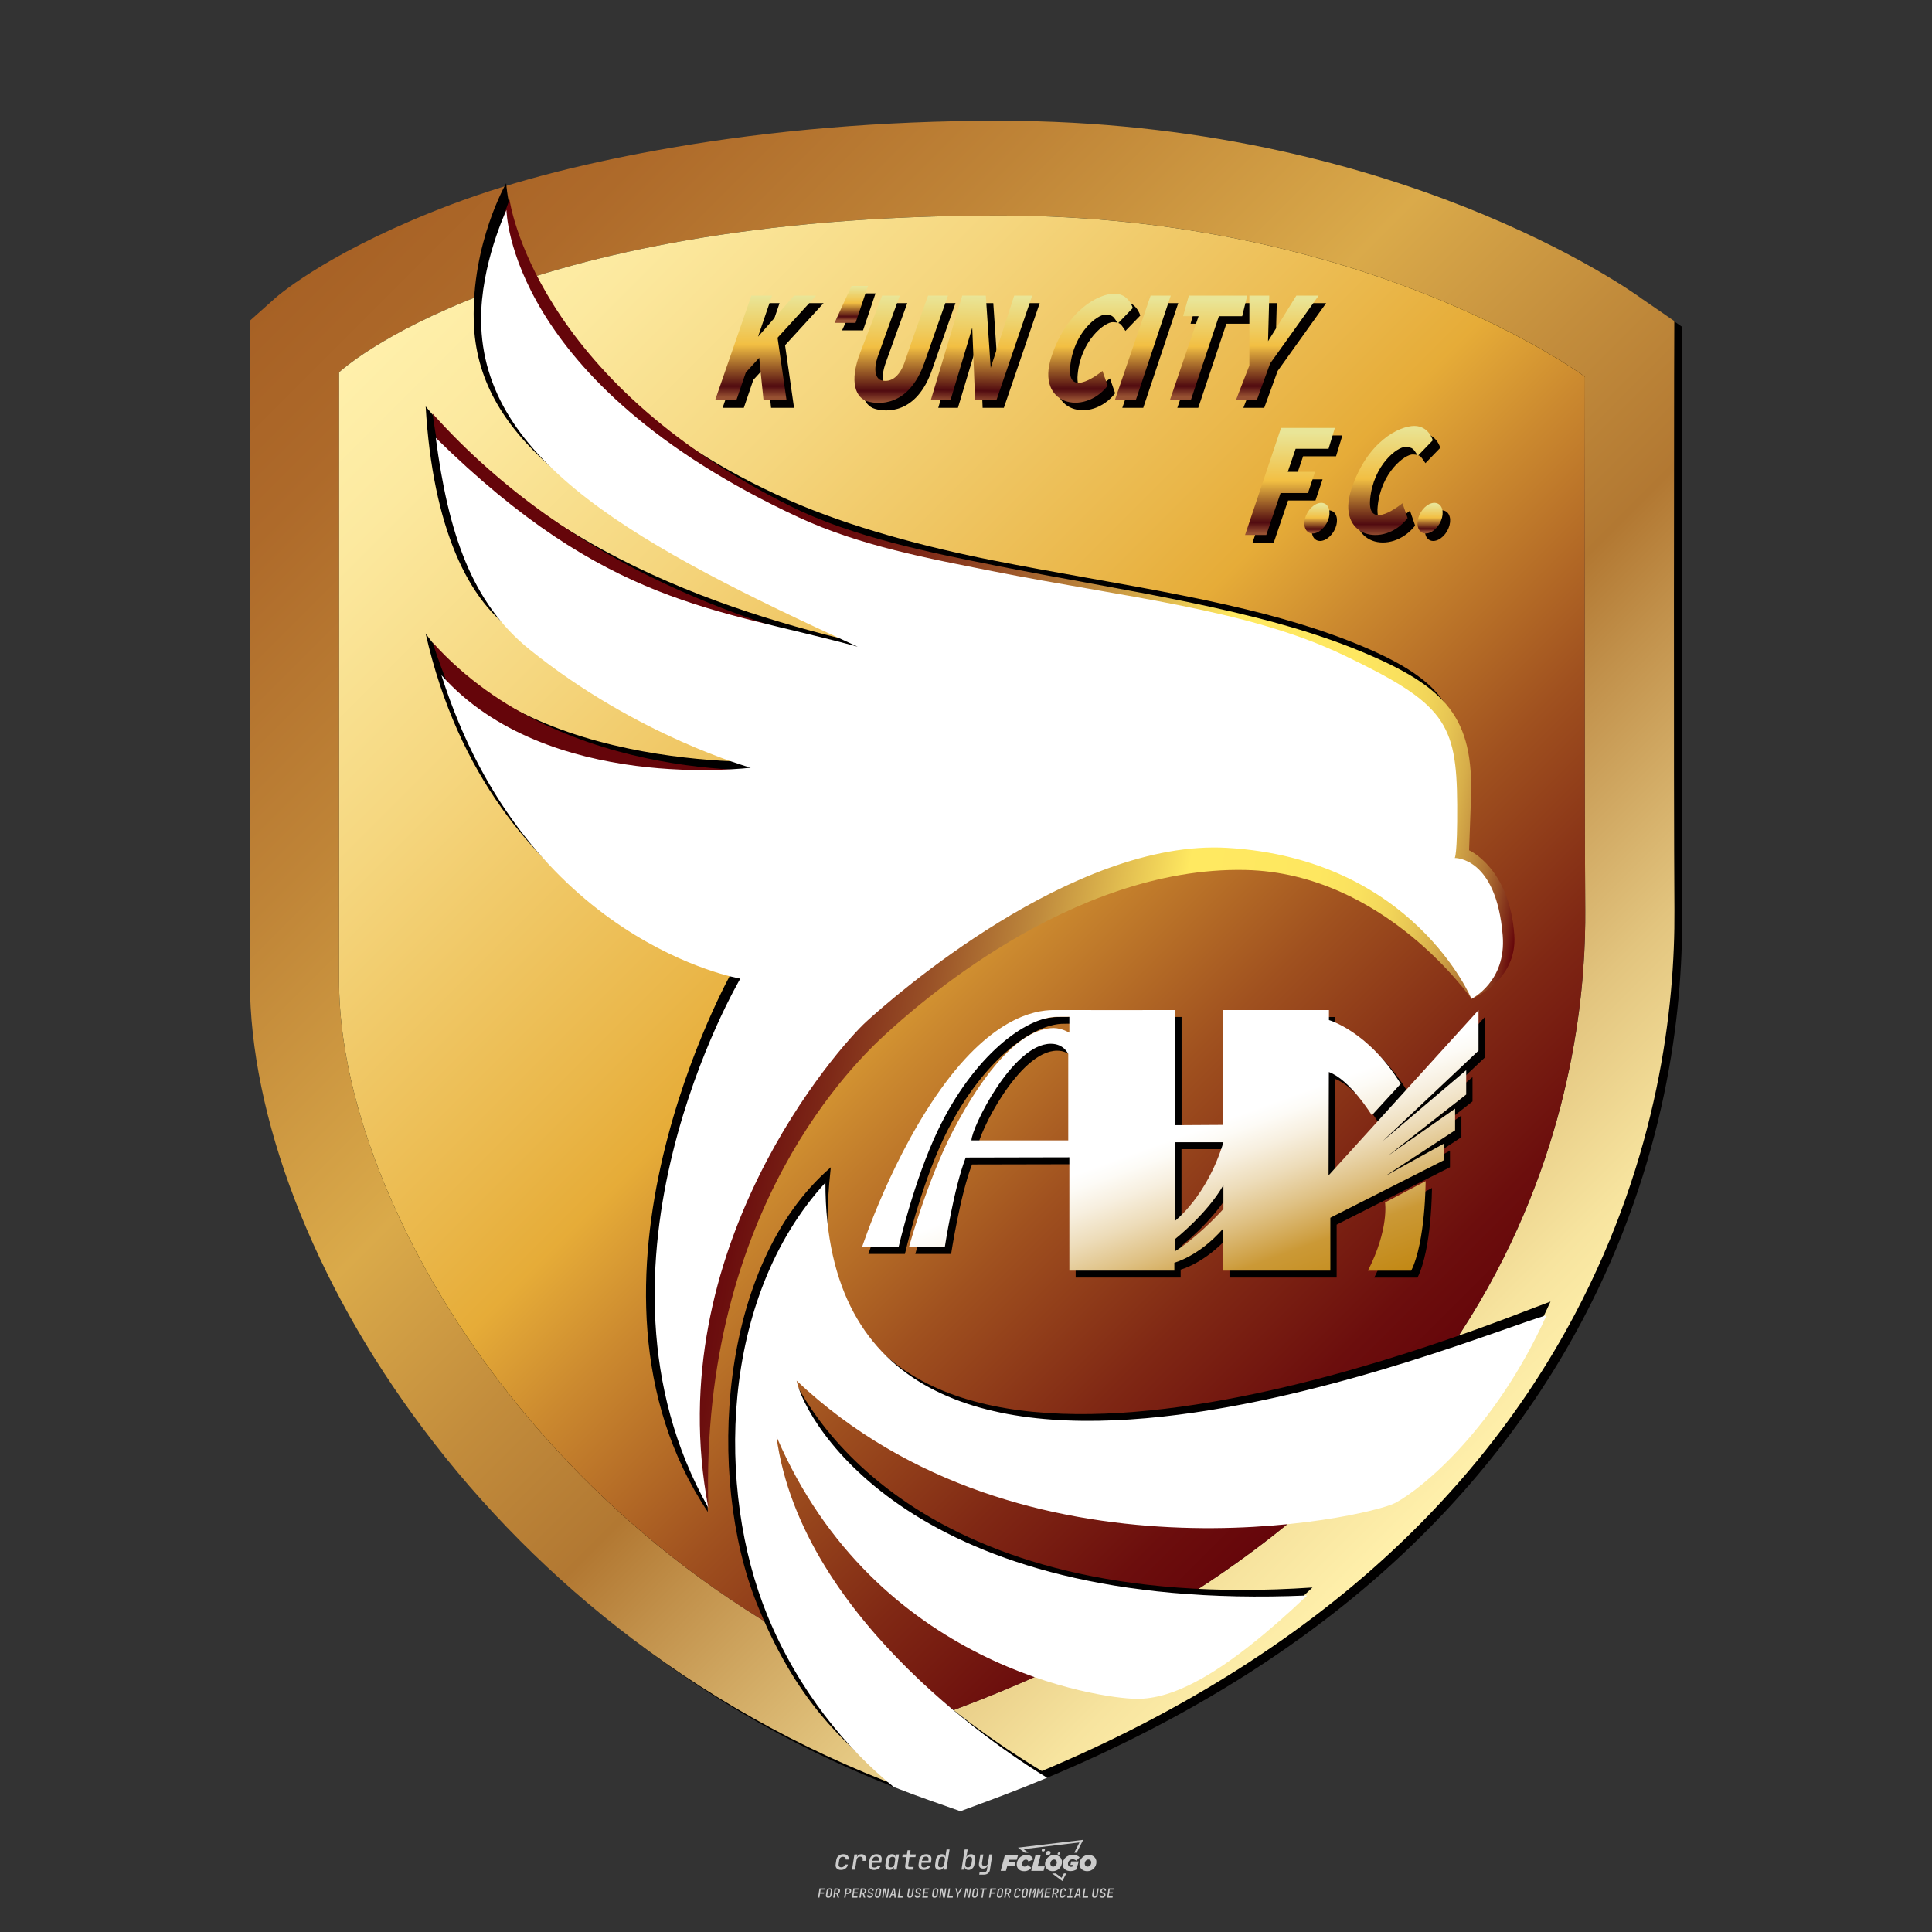 <?xml version="1.0" encoding="utf-8"?>
<!-- Created by @FCLOGO 2024-9-14 GMT+8 22:08:22 . https://fclogo.top/ -->
<!-- FOR PERSONAL USE ONLY NOT FOR COMMERCIAL USE -->
<svg version="1.1" xmlns="http://www.w3.org/2000/svg" xmlns:xlink="http://www.w3.org/1999/xlink" x="0px" y="0px"
	 viewBox="0 0 800 800" style="enable-background:new 0 0 800 800;" xml:space="preserve">
<rect x="0" y="0" width="800" height="800" fill="#333333" stroke="none"/>
<path style="fill:#CCCCCC;" d="M348.22,774.3c-0.79,0-1.38-0.22-1.77-0.65c-0.39-0.44-0.53-1.03-0.41-1.79l0.25-1.65
	c0.12-0.75,0.45-1.35,0.98-1.78c0.53-0.44,1.19-0.65,1.98-0.65c0.76,0,1.33,0.2,1.72,0.6c0.39,0.4,0.55,0.94,0.47,1.62h-1.24
	c0.03-0.36-0.06-0.64-0.26-0.84c-0.2-0.2-0.5-0.3-0.89-0.3c-0.42,0-0.76,0.12-1.03,0.35c-0.27,0.23-0.43,0.56-0.5,0.99l-0.26,1.66
	c-0.07,0.44-0.01,0.77,0.19,1c0.19,0.23,0.5,0.35,0.92,0.35c0.39,0,0.72-0.1,0.98-0.3c0.26-0.2,0.44-0.48,0.52-0.85h1.24
	c-0.14,0.69-0.47,1.23-0.99,1.63C349.61,774.1,348.97,774.3,348.22,774.3z M352.8,774.19l1-6.29h1.19l-0.19,1.19
	c0.34-0.87,0.97-1.3,1.91-1.3c0.67,0,1.17,0.21,1.49,0.62c0.32,0.42,0.43,0.99,0.31,1.71l-0.07,0.42h-1.27l0.06-0.32
	c0.07-0.45,0.01-0.8-0.17-1.04c-0.18-0.24-0.48-0.36-0.88-0.36c-0.4,0-0.74,0.12-1.01,0.37c-0.27,0.24-0.43,0.59-0.5,1.03
	l-0.63,3.97H352.8z M361.91,774.3c-0.77,0-1.35-0.22-1.73-0.67c-0.38-0.45-0.51-1.04-0.4-1.77l0.25-1.65
	c0.08-0.49,0.26-0.92,0.52-1.28c0.26-0.37,0.6-0.65,1.01-0.85c0.41-0.2,0.87-0.3,1.38-0.3c0.77,0,1.35,0.22,1.73,0.67
	c0.39,0.45,0.52,1.04,0.39,1.77l-0.17,1.12h-3.85l-0.09,0.53c-0.15,0.95,0.22,1.43,1.11,1.43c0.72,0,1.17-0.25,1.37-0.74h1.22
	c-0.17,0.53-0.5,0.96-1.01,1.28C363.16,774.14,362.58,774.3,361.91,774.3z M361.23,770.22l-0.05,0.29l2.65-0.01l0.05-0.29
	c0.07-0.47,0.01-0.82-0.17-1.07c-0.18-0.25-0.49-0.37-0.92-0.37c-0.44,0-0.8,0.13-1.06,0.38
	C361.48,769.39,361.31,769.75,361.23,770.22z M368.33,774.3c-0.63,0-1.1-0.21-1.41-0.64c-0.31-0.42-0.4-1-0.27-1.73l0.27-1.77
	c0.11-0.73,0.39-1.31,0.84-1.74c0.44-0.43,0.98-0.64,1.61-0.64c0.47,0,0.83,0.12,1.09,0.35c0.26,0.24,0.39,0.56,0.38,0.96h0.02
	l0.17-1.2h1.24l-1,6.29h-1.22l0.19-1.2h-0.02c-0.12,0.41-0.35,0.73-0.69,0.97C369.2,774.18,368.8,774.3,368.33,774.3z
	 M368.93,773.23c0.39,0,0.72-0.12,0.98-0.36c0.26-0.24,0.43-0.57,0.5-1.01l0.25-1.65c0.07-0.43,0.01-0.76-0.18-1
	c-0.19-0.24-0.47-0.36-0.86-0.36c-0.4,0-0.72,0.12-0.98,0.35c-0.26,0.24-0.42,0.57-0.49,1.01l-0.25,1.65
	c-0.07,0.44-0.01,0.78,0.17,1.01C368.24,773.11,368.53,773.23,368.93,773.23z M376.35,774.19c-0.57,0-0.99-0.16-1.26-0.47
	c-0.27-0.31-0.36-0.75-0.27-1.32l0.54-3.39h-1.74l0.17-1.12h1.74l0.27-1.72h1.24l-0.27,1.72h2.47l-0.18,1.12h-2.46l-0.54,3.39
	c-0.08,0.44,0.1,0.66,0.53,0.66h1.72l-0.17,1.12H376.35z M382.5,774.3c-0.77,0-1.35-0.22-1.73-0.67c-0.38-0.45-0.52-1.04-0.4-1.77
	l0.25-1.65c0.08-0.49,0.26-0.92,0.52-1.28c0.26-0.37,0.6-0.65,1.01-0.85c0.41-0.2,0.87-0.3,1.38-0.3c0.77,0,1.35,0.22,1.73,0.67
	c0.39,0.45,0.52,1.04,0.39,1.77l-0.17,1.12h-3.85l-0.09,0.53c-0.15,0.95,0.22,1.43,1.11,1.43c0.72,0,1.17-0.25,1.37-0.74h1.22
	c-0.17,0.53-0.5,0.96-1.01,1.28C383.76,774.14,383.18,774.3,382.5,774.3z M381.83,770.22l-0.05,0.29l2.65-0.01l0.05-0.29
	c0.07-0.47,0.01-0.82-0.17-1.07c-0.18-0.25-0.49-0.37-0.92-0.37c-0.44,0-0.8,0.13-1.06,0.38
	C382.08,769.39,381.91,769.75,381.83,770.22z M388.92,774.3c-0.63,0-1.1-0.21-1.4-0.64c-0.3-0.42-0.39-1-0.28-1.73l0.27-1.77
	c0.11-0.73,0.39-1.31,0.84-1.74c0.44-0.43,0.98-0.64,1.61-0.64c0.47,0,0.83,0.12,1.09,0.35c0.26,0.24,0.39,0.56,0.38,0.96h0.02
	l0.21-1.47l0.3-1.8h1.24l-1.33,8.35h-1.22l0.19-1.2h-0.02c-0.12,0.41-0.35,0.73-0.69,0.97C389.8,774.18,389.4,774.3,388.92,774.3z
	 M389.53,773.23c0.39,0,0.72-0.12,0.98-0.36c0.26-0.24,0.43-0.57,0.5-1.01l0.25-1.65c0.08-0.43,0.02-0.76-0.17-1
	c-0.19-0.24-0.48-0.36-0.87-0.36c-0.4,0-0.72,0.12-0.98,0.35c-0.26,0.24-0.42,0.57-0.49,1.01l-0.25,1.65
	c-0.08,0.44-0.02,0.78,0.16,1.01C388.83,773.11,389.13,773.23,389.53,773.23z M401.02,774.3c-0.47,0-0.84-0.12-1.1-0.35
	c-0.26-0.23-0.39-0.56-0.38-0.97h-0.01l-0.19,1.2h-1.22l1.33-8.35h1.24l-0.29,1.8l-0.27,1.47h0.05c0.12-0.41,0.35-0.73,0.69-0.97
	c0.34-0.23,0.74-0.35,1.21-0.35c0.63,0,1.1,0.21,1.4,0.64c0.3,0.43,0.39,1.01,0.28,1.74l-0.27,1.77c-0.11,0.73-0.39,1.31-0.84,1.73
	C402.18,774.09,401.64,774.3,401.02,774.3z M400.77,773.23c0.4,0,0.72-0.12,0.98-0.35c0.26-0.23,0.42-0.57,0.5-1.01l0.25-1.65
	c0.07-0.43,0.01-0.77-0.17-1.01c-0.18-0.24-0.47-0.35-0.87-0.35c-0.39,0-0.72,0.12-0.98,0.36c-0.26,0.24-0.43,0.57-0.5,1l-0.25,1.65
	c-0.07,0.44-0.01,0.77,0.17,1.01C400.08,773.11,400.37,773.23,400.77,773.23z M405.47,776.25l0.17-1.06h1.93
	c0.64,0,1.01-0.3,1.1-0.9l0.1-0.67l0.21-1.19h-0.03c-0.12,0.42-0.35,0.74-0.68,0.97c-0.33,0.23-0.73,0.34-1.2,0.34
	c-0.63,0-1.09-0.2-1.4-0.6c-0.31-0.4-0.41-0.94-0.3-1.63l0.58-3.6h1.24l-0.56,3.48c-0.06,0.41,0,0.73,0.18,0.96
	c0.18,0.23,0.47,0.34,0.85,0.34c0.39,0,0.72-0.12,0.98-0.37c0.27-0.24,0.43-0.58,0.49-1.02l0.54-3.4h1.24l-1.01,6.41
	c-0.1,0.6-0.37,1.08-0.81,1.42c-0.44,0.35-1,0.52-1.67,0.52H405.47z M417.79,770.09h3.22l0.54-1.85h-5.47l-1.71,6.44h2.15l0.59-2.1
	h3.03l0.44-1.71h-3.03L417.79,770.09z M424.23,772.92c-0.59,0-1.02-0.39-1.02-1.12c0-0.88,0.63-1.76,1.61-1.76
	c0.49,0,0.88,0.24,1.02,0.78l1.95-0.83c-0.29-1.17-1.27-1.9-2.64-1.9c-2.78,0-4.15,2.15-4.15,3.9c0,1.76,1.27,2.83,3.07,2.83
	c1.37,0,2.34-0.59,2.98-1.42l-1.51-1.17C425.16,772.67,424.72,772.92,424.23,772.92z M430.91,768.23h-2.15l-1.76,6.44h5.12
	l0.49-1.85h-2.93L430.91,768.23z M439.75,771.01c0-1.66-1.32-2.93-3.22-2.93c-2.2,0-3.81,1.81-3.81,3.81c0,1.66,1.32,2.93,3.22,2.93
	C438.14,774.82,439.75,773.01,439.75,771.01z M434.92,771.7c0-0.83,0.59-1.71,1.51-1.71c0.78,0,1.17,0.54,1.17,1.22
	c0,0.83-0.59,1.71-1.51,1.71C435.31,772.92,434.92,772.38,434.92,771.7z M443.21,772.23h1.07l-0.2,0.68
	c-0.15,0.05-0.34,0.1-0.59,0.1c-0.68,0-1.27-0.39-1.27-1.22c0-1.02,0.73-1.9,1.95-1.9c0.59,0,1.12,0.24,1.51,0.59l1.37-1.37
	c-0.44-0.54-1.51-1.07-2.73-1.07c-2.59,0-4.29,1.76-4.29,3.86c0,2.05,1.61,2.88,3.22,2.88c0.93,0,1.85-0.29,2.49-0.68l0.93-3.32
	h-3.12L443.21,772.23z M450.78,768.08c-2.2,0-3.81,1.81-3.81,3.81c0,1.66,1.32,2.93,3.22,2.93c2.2,0,3.81-1.81,3.81-3.81
	C454,769.35,452.68,768.08,450.78,768.08z M450.34,772.92c-0.78,0-1.17-0.54-1.17-1.22c0-0.83,0.59-1.71,1.51-1.71
	c0.78,0,1.17,0.54,1.17,1.22C451.85,772.04,451.27,772.92,450.34,772.92z M437.94,767.5c-0.05,0.29,0.1,0.49,0.44,0.49
	s0.54-0.2,0.63-0.49c0.05-0.24-0.1-0.49-0.44-0.49C438.24,767.01,437.99,767.25,437.94,767.5z M432.13,765.5
	c-0.44,0-0.73,0.24-0.78,0.59c-0.05,0.34,0.1,0.59,0.54,0.59s0.73-0.24,0.78-0.59C432.77,765.74,432.57,765.5,432.13,765.5z
	 M433.01,767.3c-0.1,0.54,0.15,0.88,0.83,0.88c0.63,0,1.07-0.39,1.17-0.88s-0.15-0.88-0.83-0.88
	C433.5,766.43,433.11,766.82,433.01,767.3z M439.6,777.55l-2.44-1.81h-1.51l4.25,3.17l1.61-3.17h-0.98L439.6,777.55z M425.84,767.16
	l-2-1.46l23.13-2.78l-2.15,4.25h1.02l2.68-5.32l-26.99,3.22l2.78,2.1H425.84z M338.72,785.79l0.61-3.83h2.32l-0.08,0.52h-1.76
	l-0.18,1.14h1.63l-0.08,0.52h-1.62l-0.26,1.64H338.72z M342.97,785.84c-0.36,0-0.62-0.1-0.8-0.3c-0.17-0.2-0.23-0.47-0.18-0.82
	l0.27-1.7c0.06-0.34,0.2-0.61,0.44-0.82c0.24-0.2,0.54-0.3,0.89-0.3c0.36,0,0.62,0.1,0.8,0.3c0.17,0.2,0.24,0.47,0.18,0.81
	l-0.27,1.71c-0.06,0.34-0.2,0.62-0.44,0.82C343.63,785.74,343.33,785.84,342.97,785.84z M343.05,785.33c0.19,0,0.35-0.05,0.47-0.16
	c0.12-0.11,0.19-0.26,0.23-0.46l0.27-1.7c0.03-0.2,0.01-0.35-0.08-0.46c-0.08-0.11-0.22-0.16-0.41-0.16s-0.35,0.05-0.46,0.16
	c-0.12,0.1-0.19,0.26-0.22,0.46l-0.27,1.7c-0.03,0.2-0.01,0.35,0.08,0.46C342.72,785.28,342.86,785.33,343.05,785.33z M345,785.79
	l0.61-3.83h1.2c0.24,0,0.44,0.05,0.6,0.14c0.16,0.09,0.28,0.22,0.36,0.39c0.07,0.17,0.09,0.37,0.05,0.59
	c-0.04,0.26-0.14,0.48-0.3,0.67c-0.16,0.19-0.37,0.32-0.6,0.39l0.54,1.64h-0.62l-0.48-1.57h-0.54l-0.25,1.57H345z M345.89,783.71
	h0.64c0.19,0,0.35-0.06,0.48-0.17c0.13-0.11,0.21-0.26,0.24-0.45c0.03-0.19,0-0.35-0.09-0.46c-0.09-0.11-0.24-0.17-0.43-0.17h-0.64
	L345.89,783.71z M349.54,785.79l0.61-3.83h1.25c0.37,0,0.65,0.1,0.84,0.31c0.19,0.21,0.26,0.49,0.2,0.84
	c-0.04,0.23-0.12,0.44-0.25,0.61s-0.29,0.31-0.49,0.4c-0.2,0.09-0.42,0.14-0.66,0.14h-0.69l-0.24,1.52H349.54z M350.43,783.75h0.69
	c0.19,0,0.36-0.06,0.49-0.18c0.14-0.12,0.22-0.27,0.25-0.47c0.03-0.2,0-0.35-0.1-0.47c-0.1-0.12-0.25-0.18-0.44-0.18h-0.69
	L350.43,783.75z M352.75,785.79l0.61-3.83h2.25l-0.08,0.5h-1.7l-0.17,1.09h1.51l-0.08,0.5h-1.51l-0.19,1.24h1.69l-0.08,0.5H352.75z
	 M355.84,785.79l0.61-3.83h1.2c0.24,0,0.44,0.05,0.6,0.14c0.16,0.09,0.28,0.22,0.36,0.39c0.07,0.17,0.09,0.37,0.05,0.59
	c-0.04,0.26-0.14,0.48-0.3,0.67c-0.16,0.19-0.37,0.32-0.6,0.39l0.54,1.64h-0.62l-0.48-1.57h-0.54l-0.25,1.57H355.84z M356.74,783.71
	h0.64c0.19,0,0.35-0.06,0.48-0.17c0.13-0.11,0.21-0.26,0.24-0.45c0.03-0.19,0-0.35-0.09-0.46c-0.09-0.11-0.24-0.17-0.43-0.17h-0.64
	L356.74,783.71z M360.13,785.84c-0.39,0-0.67-0.1-0.87-0.29c-0.19-0.19-0.26-0.45-0.22-0.78h0.57c-0.03,0.17,0.01,0.31,0.12,0.41
	c0.11,0.1,0.27,0.15,0.48,0.15c0.2,0,0.37-0.05,0.5-0.15c0.13-0.1,0.21-0.23,0.24-0.4c0.02-0.15,0-0.28-0.06-0.39
	c-0.06-0.11-0.16-0.18-0.29-0.22l-0.46-0.14c-0.27-0.08-0.46-0.22-0.59-0.41c-0.13-0.19-0.17-0.42-0.13-0.68
	c0.04-0.21,0.11-0.39,0.23-0.55c0.12-0.16,0.27-0.28,0.46-0.37c0.19-0.09,0.4-0.13,0.64-0.13c0.35,0,0.62,0.1,0.8,0.29
	c0.18,0.19,0.25,0.44,0.2,0.76h-0.57c0.03-0.17,0-0.3-0.09-0.4c-0.09-0.1-0.23-0.14-0.42-0.14c-0.19,0-0.34,0.04-0.46,0.13
	c-0.12,0.09-0.19,0.21-0.21,0.38c-0.02,0.15-0.01,0.28,0.05,0.39c0.06,0.11,0.16,0.18,0.29,0.22l0.47,0.15
	c0.26,0.08,0.46,0.22,0.58,0.41c0.12,0.19,0.17,0.42,0.12,0.69c-0.04,0.22-0.12,0.41-0.24,0.57c-0.13,0.16-0.29,0.29-0.49,0.38
	C360.6,785.79,360.38,785.84,360.13,785.84z M363.27,785.84c-0.36,0-0.62-0.1-0.8-0.3c-0.17-0.2-0.23-0.47-0.18-0.82l0.27-1.7
	c0.06-0.34,0.2-0.61,0.44-0.82c0.24-0.2,0.54-0.3,0.89-0.3c0.36,0,0.62,0.1,0.8,0.3c0.17,0.2,0.24,0.47,0.18,0.81l-0.27,1.71
	c-0.06,0.34-0.2,0.62-0.44,0.82C363.92,785.74,363.62,785.84,363.27,785.84z M363.34,785.33c0.19,0,0.35-0.05,0.47-0.16
	c0.12-0.11,0.19-0.26,0.23-0.46l0.27-1.7c0.03-0.2,0.01-0.35-0.08-0.46c-0.08-0.11-0.22-0.16-0.41-0.16c-0.19,0-0.35,0.05-0.46,0.16
	c-0.12,0.1-0.19,0.26-0.22,0.46l-0.27,1.7c-0.03,0.2-0.01,0.35,0.08,0.46C363.02,785.28,363.15,785.33,363.34,785.33z
	 M365.28,785.79l0.61-3.83h0.71l0.62,3.19c0.01-0.1,0.02-0.22,0.03-0.36c0.01-0.14,0.03-0.29,0.04-0.44
	c0.02-0.15,0.04-0.29,0.06-0.41l0.31-1.98h0.52l-0.61,3.83h-0.71l-0.61-3.19c-0.01,0.09-0.02,0.21-0.03,0.34s-0.03,0.28-0.04,0.42
	c-0.02,0.15-0.04,0.28-0.06,0.41l-0.31,2.01H365.28z M368.23,785.79l1.59-3.83h0.75l0.37,3.83h-0.56l-0.07-0.97h-1.09l-0.39,0.97
	H368.23z M369.39,784.34h0.87l-0.09-1.1c-0.02-0.2-0.03-0.37-0.04-0.51c-0.01-0.14-0.01-0.24-0.01-0.3c-0.02,0.06-0.05,0.16-0.1,0.3
	c-0.05,0.14-0.11,0.31-0.19,0.5L369.39,784.34z M371.72,785.79l0.61-3.83h0.57l-0.52,3.31h1.67l-0.08,0.52H371.72z M376.68,785.84
	c-0.37,0-0.63-0.1-0.8-0.3c-0.17-0.2-0.22-0.48-0.17-0.82l0.44-2.76h0.57l-0.44,2.76c-0.03,0.2-0.01,0.35,0.07,0.46
	c0.08,0.11,0.21,0.17,0.41,0.17c0.19,0,0.35-0.06,0.46-0.17c0.12-0.11,0.19-0.27,0.22-0.46l0.44-2.76h0.57l-0.44,2.76
	c-0.06,0.35-0.2,0.62-0.43,0.82C377.35,785.74,377.05,785.84,376.68,785.84z M379.84,785.84c-0.39,0-0.67-0.1-0.87-0.29
	c-0.19-0.19-0.26-0.45-0.22-0.78h0.57c-0.03,0.17,0.01,0.31,0.12,0.41c0.11,0.1,0.27,0.15,0.48,0.15c0.2,0,0.37-0.05,0.5-0.15
	c0.13-0.1,0.21-0.23,0.24-0.4c0.02-0.15,0-0.28-0.06-0.39c-0.06-0.11-0.16-0.18-0.29-0.22l-0.46-0.14
	c-0.27-0.08-0.46-0.22-0.59-0.41c-0.13-0.19-0.17-0.42-0.13-0.68c0.04-0.21,0.11-0.39,0.23-0.55s0.27-0.28,0.46-0.37
	c0.19-0.09,0.4-0.13,0.64-0.13c0.35,0,0.62,0.1,0.8,0.29c0.18,0.19,0.25,0.44,0.2,0.76h-0.57c0.03-0.17,0-0.3-0.09-0.4
	c-0.09-0.1-0.23-0.14-0.42-0.14c-0.19,0-0.34,0.04-0.46,0.13c-0.12,0.09-0.19,0.21-0.21,0.38c-0.02,0.15-0.01,0.28,0.05,0.39
	c0.06,0.11,0.16,0.18,0.29,0.22l0.47,0.15c0.26,0.08,0.46,0.22,0.58,0.41c0.12,0.19,0.17,0.42,0.12,0.69
	c-0.04,0.22-0.12,0.41-0.24,0.57c-0.13,0.16-0.29,0.29-0.49,0.38C380.31,785.79,380.09,785.84,379.84,785.84z M381.91,785.79
	l0.61-3.83h2.25l-0.08,0.5h-1.7l-0.17,1.09h1.51l-0.08,0.5h-1.51l-0.19,1.24h1.69l-0.08,0.5H381.91z M386.94,785.84
	c-0.36,0-0.62-0.1-0.8-0.3c-0.17-0.2-0.23-0.47-0.18-0.82l0.27-1.7c0.06-0.34,0.2-0.61,0.44-0.82c0.24-0.2,0.54-0.3,0.89-0.3
	c0.36,0,0.62,0.1,0.8,0.3c0.17,0.2,0.24,0.47,0.18,0.81l-0.27,1.71c-0.06,0.34-0.2,0.62-0.44,0.82
	C387.6,785.74,387.3,785.84,386.94,785.84z M387.02,785.33c0.19,0,0.35-0.05,0.47-0.16c0.12-0.11,0.19-0.26,0.23-0.46l0.27-1.7
	c0.03-0.2,0.01-0.35-0.08-0.46c-0.08-0.11-0.22-0.16-0.41-0.16c-0.19,0-0.35,0.05-0.46,0.16c-0.12,0.1-0.19,0.26-0.22,0.46
	l-0.27,1.7c-0.03,0.2-0.01,0.35,0.08,0.46C386.7,785.28,386.83,785.33,387.02,785.33z M388.95,785.79l0.61-3.83h0.71l0.62,3.19
	c0.01-0.1,0.02-0.22,0.03-0.36c0.01-0.14,0.03-0.29,0.04-0.44c0.02-0.15,0.04-0.29,0.06-0.41l0.31-1.98h0.52l-0.61,3.83h-0.71
	l-0.61-3.19c-0.01,0.09-0.02,0.21-0.03,0.34c-0.01,0.13-0.03,0.28-0.04,0.42c-0.02,0.15-0.04,0.28-0.06,0.41l-0.31,2.01H388.95z
	 M392.25,785.79l0.61-3.83h0.57l-0.52,3.31h1.67l-0.08,0.52H392.25z M396.12,785.79l0.22-1.41l-0.75-2.42h0.58l0.45,1.45
	c0.03,0.09,0.05,0.18,0.07,0.27c0.02,0.08,0.03,0.15,0.03,0.19c0.02-0.04,0.05-0.1,0.09-0.19c0.04-0.08,0.09-0.17,0.14-0.27
	l0.9-1.45h0.6l-1.53,2.42l-0.22,1.41H396.12z M399.22,785.79l0.61-3.83h0.71l0.62,3.19c0.01-0.1,0.02-0.22,0.03-0.36
	c0.01-0.14,0.03-0.29,0.04-0.44c0.02-0.15,0.04-0.29,0.06-0.41l0.31-1.98h0.52l-0.61,3.83h-0.71l-0.61-3.19
	c-0.01,0.09-0.02,0.21-0.03,0.34c-0.01,0.13-0.03,0.28-0.04,0.42c-0.02,0.15-0.04,0.28-0.06,0.41l-0.31,2.01H399.22z M403.51,785.84
	c-0.36,0-0.62-0.1-0.8-0.3c-0.18-0.2-0.23-0.47-0.18-0.82l0.27-1.7c0.06-0.34,0.2-0.61,0.44-0.82c0.24-0.2,0.54-0.3,0.89-0.3
	c0.36,0,0.62,0.1,0.8,0.3c0.17,0.2,0.24,0.47,0.18,0.81l-0.27,1.71c-0.06,0.34-0.2,0.62-0.44,0.82
	C404.16,785.74,403.86,785.84,403.51,785.84z M403.58,785.33c0.19,0,0.35-0.05,0.47-0.16c0.12-0.11,0.19-0.26,0.23-0.46l0.27-1.7
	c0.03-0.2,0.01-0.35-0.08-0.46c-0.08-0.11-0.22-0.16-0.41-0.16c-0.19,0-0.35,0.05-0.46,0.16c-0.12,0.1-0.19,0.26-0.22,0.46
	l-0.27,1.7c-0.03,0.2-0.01,0.35,0.08,0.46C403.26,785.28,403.4,785.33,403.58,785.33z M406.38,785.79l0.52-3.31h-1.02l0.08-0.52
	h2.62l-0.08,0.52h-1.03l-0.52,3.31H406.38z M409.52,785.79l0.61-3.83h2.32l-0.08,0.52h-1.76l-0.18,1.14h1.63l-0.08,0.52h-1.62
	l-0.26,1.64H409.52z M413.77,785.84c-0.36,0-0.62-0.1-0.8-0.3c-0.18-0.2-0.23-0.47-0.18-0.82l0.27-1.7c0.06-0.34,0.2-0.61,0.44-0.82
	c0.24-0.2,0.54-0.3,0.89-0.3c0.36,0,0.62,0.1,0.8,0.3c0.17,0.2,0.24,0.47,0.18,0.81l-0.27,1.71c-0.06,0.34-0.2,0.62-0.44,0.82
	C414.42,785.74,414.13,785.84,413.77,785.84z M413.85,785.33c0.19,0,0.35-0.05,0.47-0.16c0.12-0.11,0.19-0.26,0.23-0.46l0.27-1.7
	c0.03-0.2,0.01-0.35-0.08-0.46c-0.08-0.11-0.22-0.16-0.41-0.16c-0.19,0-0.35,0.05-0.46,0.16c-0.12,0.1-0.19,0.26-0.22,0.46
	l-0.27,1.7c-0.03,0.2-0.01,0.35,0.08,0.46C413.52,785.28,413.66,785.33,413.85,785.33z M415.8,785.79l0.61-3.83h1.2
	c0.24,0,0.44,0.05,0.6,0.14c0.16,0.09,0.28,0.22,0.36,0.39c0.07,0.17,0.09,0.37,0.05,0.59c-0.04,0.26-0.14,0.48-0.3,0.67
	c-0.16,0.19-0.37,0.32-0.6,0.39l0.54,1.64h-0.62l-0.48-1.57h-0.54l-0.25,1.57H415.8z M416.69,783.71h0.64
	c0.19,0,0.35-0.06,0.48-0.17c0.13-0.11,0.21-0.26,0.24-0.45c0.03-0.19,0-0.35-0.09-0.46c-0.09-0.11-0.24-0.17-0.43-0.17h-0.64
	L416.69,783.71z M420.91,785.84c-0.36,0-0.63-0.1-0.81-0.3c-0.18-0.2-0.24-0.47-0.19-0.82l0.27-1.7c0.06-0.35,0.21-0.62,0.45-0.82
	s0.55-0.3,0.91-0.3c0.36,0,0.63,0.1,0.81,0.3c0.18,0.2,0.24,0.47,0.19,0.82h-0.57c0.03-0.2,0-0.35-0.09-0.46
	c-0.09-0.11-0.23-0.16-0.42-0.16c-0.19,0-0.35,0.05-0.48,0.16c-0.12,0.1-0.2,0.26-0.23,0.45l-0.27,1.71c-0.03,0.2,0,0.35,0.09,0.46
	c0.09,0.11,0.23,0.16,0.42,0.16c0.19,0,0.35-0.05,0.47-0.16c0.12-0.11,0.2-0.26,0.23-0.46h0.57c-0.03,0.23-0.11,0.43-0.24,0.59
	c-0.12,0.17-0.28,0.3-0.47,0.39C421.36,785.79,421.14,785.84,420.91,785.84z M424.03,785.84c-0.36,0-0.62-0.1-0.8-0.3
	c-0.18-0.2-0.23-0.47-0.18-0.82l0.27-1.7c0.06-0.34,0.2-0.61,0.44-0.82c0.24-0.2,0.54-0.3,0.89-0.3c0.36,0,0.62,0.1,0.8,0.3
	c0.17,0.2,0.24,0.47,0.18,0.81l-0.27,1.71c-0.06,0.34-0.2,0.62-0.44,0.82C424.69,785.74,424.39,785.84,424.03,785.84z
	 M424.11,785.33c0.19,0,0.35-0.05,0.47-0.16c0.12-0.11,0.19-0.26,0.23-0.46l0.27-1.7c0.03-0.2,0.01-0.35-0.08-0.46
	c-0.08-0.11-0.22-0.16-0.41-0.16c-0.19,0-0.35,0.05-0.46,0.16c-0.12,0.1-0.19,0.26-0.22,0.46l-0.27,1.7
	c-0.03,0.2-0.01,0.35,0.08,0.46C423.79,785.28,423.92,785.33,424.11,785.33z M425.97,785.79l0.61-3.83h0.69l0.18,1.23
	c0.02,0.12,0.04,0.23,0.05,0.33c0.01,0.1,0.02,0.18,0.03,0.24c0.02-0.06,0.05-0.14,0.09-0.24c0.04-0.11,0.09-0.22,0.15-0.34
	l0.57-1.22h0.71l-0.61,3.83h-0.54l0.2-1.29c0.02-0.17,0.06-0.35,0.1-0.55c0.04-0.2,0.09-0.4,0.14-0.61c0.05-0.2,0.1-0.4,0.14-0.59
	c0.05-0.19,0.09-0.35,0.13-0.49l-0.86,1.86h-0.55l-0.28-1.86c0,0.14-0.01,0.29-0.02,0.47c-0.01,0.18-0.02,0.37-0.04,0.57
	c-0.02,0.2-0.04,0.41-0.06,0.61c-0.02,0.2-0.05,0.4-0.08,0.57l-0.2,1.29H425.97z M429.11,785.79l0.61-3.83h0.69l0.18,1.23
	c0.02,0.12,0.04,0.23,0.05,0.33c0.01,0.1,0.02,0.18,0.03,0.24c0.02-0.06,0.05-0.14,0.09-0.24c0.04-0.11,0.09-0.22,0.15-0.34
	l0.57-1.22h0.71l-0.61,3.83h-0.54l0.2-1.29c0.02-0.17,0.06-0.35,0.1-0.55c0.04-0.2,0.09-0.4,0.14-0.61c0.05-0.2,0.1-0.4,0.14-0.59
	c0.05-0.19,0.09-0.35,0.13-0.49l-0.86,1.86h-0.55l-0.28-1.86c0,0.14-0.01,0.29-0.02,0.47c-0.01,0.18-0.02,0.37-0.04,0.57
	c-0.02,0.2-0.04,0.41-0.06,0.61c-0.02,0.2-0.05,0.4-0.08,0.57l-0.2,1.29H429.11z M432.41,785.79l0.61-3.83h2.25l-0.08,0.5h-1.7
	l-0.17,1.09h1.51l-0.08,0.5h-1.51l-0.19,1.24h1.69l-0.08,0.5H432.41z M435.51,785.79l0.61-3.83h1.2c0.24,0,0.44,0.05,0.6,0.14
	c0.16,0.09,0.28,0.22,0.36,0.39c0.07,0.17,0.09,0.37,0.05,0.59c-0.04,0.26-0.14,0.48-0.3,0.67c-0.16,0.19-0.37,0.32-0.6,0.39
	l0.54,1.64h-0.62l-0.48-1.57h-0.54l-0.25,1.57H435.51z M436.4,783.71h0.64c0.19,0,0.35-0.06,0.48-0.17
	c0.13-0.11,0.21-0.26,0.24-0.45c0.03-0.19,0-0.35-0.09-0.46c-0.09-0.11-0.24-0.17-0.43-0.17h-0.64L436.4,783.71z M439.8,785.84
	c-0.36,0-0.63-0.1-0.81-0.3c-0.18-0.2-0.24-0.47-0.19-0.82l0.27-1.7c0.06-0.35,0.21-0.62,0.45-0.82s0.55-0.3,0.91-0.3
	c0.36,0,0.63,0.1,0.81,0.3c0.18,0.2,0.24,0.47,0.19,0.82h-0.57c0.03-0.2,0-0.35-0.09-0.46c-0.09-0.11-0.23-0.16-0.42-0.16
	c-0.19,0-0.35,0.05-0.47,0.16c-0.12,0.1-0.2,0.26-0.23,0.45l-0.27,1.71c-0.03,0.2,0,0.35,0.09,0.46c0.09,0.11,0.23,0.16,0.42,0.16
	s0.35-0.05,0.47-0.16c0.12-0.11,0.2-0.26,0.23-0.46h0.57c-0.03,0.23-0.11,0.43-0.24,0.59c-0.12,0.17-0.28,0.3-0.47,0.39
	C440.25,785.79,440.04,785.84,439.8,785.84z M441.88,785.79l0.08-0.5h0.78l0.45-2.82h-0.78l0.08-0.5h2.13l-0.08,0.5h-0.78
	l-0.45,2.82h0.78l-0.08,0.5H441.88z M444.74,785.79l1.59-3.83h0.75l0.37,3.83h-0.56l-0.07-0.97h-1.09l-0.39,0.97H444.74z
	 M445.9,784.34h0.87l-0.09-1.1c-0.02-0.2-0.03-0.37-0.04-0.51c-0.01-0.14-0.01-0.24-0.01-0.3c-0.02,0.06-0.05,0.16-0.1,0.3
	c-0.05,0.14-0.11,0.31-0.19,0.5L445.9,784.34z M448.24,785.79l0.61-3.83h0.57l-0.52,3.31h1.67l-0.08,0.52H448.24z M453.19,785.84
	c-0.37,0-0.63-0.1-0.8-0.3c-0.17-0.2-0.22-0.48-0.17-0.82l0.44-2.76h0.57l-0.44,2.76c-0.03,0.2-0.01,0.35,0.07,0.46
	c0.08,0.11,0.21,0.17,0.41,0.17c0.19,0,0.35-0.06,0.46-0.17c0.12-0.11,0.19-0.27,0.22-0.46l0.44-2.76h0.57l-0.44,2.76
	c-0.06,0.35-0.2,0.62-0.43,0.82C453.86,785.74,453.56,785.84,453.19,785.84z M456.36,785.84c-0.39,0-0.67-0.1-0.87-0.29
	c-0.19-0.19-0.26-0.45-0.22-0.78h0.57c-0.03,0.17,0.01,0.31,0.12,0.41c0.11,0.1,0.27,0.15,0.48,0.15c0.2,0,0.37-0.05,0.5-0.15
	s0.21-0.23,0.24-0.4c0.02-0.15,0-0.28-0.06-0.39c-0.06-0.11-0.16-0.18-0.29-0.22l-0.46-0.14c-0.27-0.08-0.46-0.22-0.59-0.41
	c-0.13-0.19-0.17-0.42-0.13-0.68c0.04-0.21,0.11-0.39,0.23-0.55c0.12-0.16,0.27-0.28,0.46-0.37c0.19-0.09,0.4-0.13,0.64-0.13
	c0.35,0,0.62,0.1,0.8,0.29c0.18,0.19,0.25,0.44,0.2,0.76h-0.57c0.03-0.17,0-0.3-0.09-0.4c-0.09-0.1-0.23-0.14-0.42-0.14
	c-0.19,0-0.34,0.04-0.46,0.13c-0.12,0.09-0.19,0.21-0.21,0.38c-0.02,0.15-0.01,0.28,0.05,0.39c0.06,0.11,0.16,0.18,0.29,0.22
	l0.47,0.15c0.26,0.08,0.46,0.22,0.58,0.41c0.12,0.19,0.17,0.42,0.12,0.69c-0.04,0.22-0.12,0.41-0.24,0.57
	c-0.13,0.16-0.29,0.29-0.49,0.38C456.82,785.79,456.6,785.84,456.36,785.84z M458.42,785.79l0.61-3.83h2.25l-0.08,0.5h-1.7
	l-0.17,1.09h1.51l-0.08,0.5h-1.51l-0.19,1.24h1.69l-0.08,0.5H458.42z"/>
<g>
	<g>
		<path style="fill:#010000;" d="M416.97,91.62c0.1,0,0.19,0,0.29,0c152.71,0.05,242.2,66.77,242.2,66.77s-0.25,169.39,0.12,220.91
			c0.37,51.53-11.57,238.21-262.23,331.43C230.2,651.86,143.58,499.28,143.58,408.98c0-52.46,0-252.46,0-252.46
			S212.72,91.62,416.97,91.62 M417.31,52.38L417.31,52.38L417.31,52.38l-0.34-0.02c-48.69,0-94.48,4.04-135.49,11.12
			c-33.46,5.78-64.64,13.39-91.69,23.65c-47.27,17.91-69.68,35.84-73.46,39.39l-9.52,8.49l-0.15,21.5v252.46
			c0,27.35,6.43,58.54,18.61,90.21c12.51,32.54,30.33,64.37,52.97,94.59c24.6,32.83,53.75,62.13,86.63,87.08
			c36.49,27.69,76.94,49.46,120.22,64.7l12.61,4.44l12.53-4.66c62.04-23.07,115.21-53.53,158.04-90.53
			c36.36-31.41,65.62-67.8,86.98-108.15c34.64-65.45,41.56-127.28,41.27-167.62c-0.37-50.78-0.13-218.9-0.12-220.59l0.07-23.14
			l-13.47-9.27C678.93,123,580.39,52.43,417.31,52.38L417.31,52.38z"/>
		<linearGradient id="SVGID_1_" gradientUnits="userSpaceOnUse" x1="152.568" y1="83.717" x2="643.952" y2="575.101">
			<stop  offset="0" style="stop-color:#A76125"/>
			<stop  offset="0.095" style="stop-color:#AE6A2A"/>
			<stop  offset="0.252" style="stop-color:#BF8437"/>
			<stop  offset="0.439" style="stop-color:#DAAA4A"/>
			<stop  offset="0.558" style="stop-color:#C38D3C"/>
			<stop  offset="0.662" style="stop-color:#B27832"/>
			<stop  offset="0.717" style="stop-color:#C1904A"/>
			<stop  offset="0.847" style="stop-color:#E2C47E"/>
			<stop  offset="0.946" style="stop-color:#F7E49F"/>
			<stop  offset="1" style="stop-color:#FFF0AB"/>
		</linearGradient>
		<path style="fill:url(#SVGID_1_);" d="M413.8,89.25c0.1,0,0.19,0,0.29,0c152.71,0.05,242.2,66.77,242.2,66.77
			s-0.25,169.39,0.12,220.91c0.37,51.53-11.57,238.21-262.23,331.43C227.03,649.5,140.41,496.91,140.41,406.62
			c0-52.46,0-252.46,0-252.46S209.54,89.25,413.8,89.25 M414.14,50.02L414.14,50.02L414.14,50.02L413.8,50
			c-48.69,0-94.48,4.04-135.49,11.12c-33.46,5.78-64.64,13.39-91.69,23.65c-47.27,17.91-69.68,35.84-73.46,39.39l-9.52,8.49
			l-0.15,21.5v252.46c0,27.35,6.43,58.54,18.6,90.21c12.51,32.54,30.33,64.37,52.97,94.59c24.6,32.83,53.75,62.13,86.63,87.08
			c36.49,27.69,76.94,49.46,120.22,64.7l12.61,4.44l12.53-4.66c62.04-23.07,115.21-53.53,158.04-90.53
			c36.36-31.41,65.62-67.8,86.98-108.15c34.64-65.45,41.56-127.28,41.27-167.62c-0.37-50.78-0.13-218.9-0.12-220.59l0.07-23.14
			l-13.47-9.27C675.76,120.64,577.22,50.07,414.14,50.02L414.14,50.02z"/>
		<path style="fill:none;" d="M140.41,154.16c0,0,69.2-64.97,273.68-64.9c152.71,0.05,242.2,66.77,242.2,66.77
			s-0.25,169.39,0.12,220.91c0.37,51.53-11.57,238.21-262.23,331.43C227.03,649.5,140.41,496.91,140.41,406.62
			C140.41,354.16,140.41,154.16,140.41,154.16z"/>
		
			<linearGradient id="SVGID_00000147924642390838169330000001578508630610965158_" gradientUnits="userSpaceOnUse" x1="179.744" y1="114.819" x2="615.884" y2="550.959">
			<stop  offset="0" style="stop-color:#FFF0AB"/>
			<stop  offset="0.086" style="stop-color:#FCE99F"/>
			<stop  offset="0.243" style="stop-color:#F5D67E"/>
			<stop  offset="0.452" style="stop-color:#EAB74A"/>
			<stop  offset="0.517" style="stop-color:#E6AC38"/>
			<stop  offset="0.592" style="stop-color:#CC8A2F"/>
			<stop  offset="0.731" style="stop-color:#A0511F"/>
			<stop  offset="0.85" style="stop-color:#802814"/>
			<stop  offset="0.944" style="stop-color:#6C0E0D"/>
			<stop  offset="1" style="stop-color:#65050A"/>
		</linearGradient>
		<path style="fill:url(#SVGID_00000147924642390838169330000001578508630610965158_);" d="M413.8,89.25c0.1,0,0.19,0,0.29,0
			c152.71,0.05,242.2,66.77,242.2,66.77s-0.25,169.39,0.12,220.91c0.37,51.53-11.57,238.21-262.23,331.43
			C227.03,649.5,140.41,496.91,140.41,406.62c0-52.46,0-252.46,0-252.46S209.54,89.25,413.8,89.25"/>
	</g>
	<path style="fill:#010000;" d="M606.94,408.88c0,0,15-3.24,13.63-22.42c-1.99-27.75-16.48-34.86-16.48-34.86s0,0,0.77-21.27
		c1.21-33.6-2.95-47.73-44.85-64.41c-43.13-17.17-95.71-23.32-149.65-34.04c-26.59-5.28-57.96-13.41-83.82-24.83
		C213.22,157.02,209.61,75.87,209.61,75.87s-14.31,24.65-13.44,57.13c0.63,23.63,11.88,42.69,31.64,60.11
		c30.83,27.19,84.9,47.34,149.14,77.79c-56.81-11.86-144.68-34.47-200.69-102.62c2.89,49.72,17.52,81.49,38.33,94.28
		c48.9,30.04,109.77,52.77,109.77,52.77s-106.1,6.35-148.11-53.02c26.88,118.73,127.11,139.6,127.11,139.6
		s-73.35,129.6-10.25,224.16c-8.59-128.91,58.31-188.21,69.32-198.29c11.01-10.08,76.73-73.77,149.47-72.15
		C569.49,356.9,606.94,408.88,606.94,408.88z"/>
	
		<linearGradient id="SVGID_00000008831005369266258390000015230830585213587871_" gradientUnits="userSpaceOnUse" x1="150.195" y1="335.485" x2="622.278" y2="418.726">
		<stop  offset="0.346" style="stop-color:#65050A"/>
		<stop  offset="0.38" style="stop-color:#6B0E0E"/>
		<stop  offset="0.436" style="stop-color:#7D2817"/>
		<stop  offset="0.508" style="stop-color:#995127"/>
		<stop  offset="0.592" style="stop-color:#C08B3D"/>
		<stop  offset="0.686" style="stop-color:#F1D459"/>
		<stop  offset="0.712" style="stop-color:#FFE961"/>
		<stop  offset="0.822" style="stop-color:#FEE760"/>
		<stop  offset="0.861" style="stop-color:#F9E05E"/>
		<stop  offset="0.89" style="stop-color:#F1D459"/>
		<stop  offset="0.912" style="stop-color:#E6C453"/>
		<stop  offset="0.932" style="stop-color:#D7AE4A"/>
		<stop  offset="0.949" style="stop-color:#C49240"/>
		<stop  offset="0.965" style="stop-color:#AF7234"/>
		<stop  offset="0.979" style="stop-color:#954C25"/>
		<stop  offset="0.992" style="stop-color:#792315"/>
		<stop  offset="1" style="stop-color:#65050A"/>
	</linearGradient>
	<path style="fill:url(#SVGID_00000008831005369266258390000015230830585213587871_);" d="M609.3,413.59c0,0,19.11-7.27,17.74-26.45
		c-1.99-27.75-18.72-35.05-18.72-35.05s0,0,0.77-21.27c1.21-33.6-10.04-46.35-45.46-61.05c-42.88-17.8-97.84-24.94-151.78-35.66
		c-26.59-5.28-58.67-11.73-84.01-24.27C220.81,156.89,210.98,82.62,210.98,82.62s-10.76,27.62-10.58,50.87
		c0.47,58.53,76.81,96.84,167.77,138.52c-54.01-11.57-130.68-35.72-189.02-100.72c5.15,39.24,19.07,75.96,43.16,95.37
		c44.68,36.01,103.8,52.02,103.8,52.02s-92.53,7.84-146.95-52.65c35.28,110.83,133.01,139.02,133.01,139.02
		s-68.7,113.75-18.86,219.23c-3.55-124.15,62.35-185.94,73.37-196.02c11.01-10.08,76.36-69.63,149.1-68.02
		C573.35,361.54,609.3,413.59,609.3,413.59z"/>
	<path style="fill:#FFFFFF;" d="M609.3,413.59c0,0,14.5-7.03,12.94-26.2c-2.66-32.73-19.88-32.11-19.88-32.11s1.14-0.75,1.03-22.03
		c-0.19-34.16-5.32-41.99-47.05-61.98c-39.85-19.09-91.18-24.01-145.12-34.72c-26.59-5.28-55.01-10.48-80.65-22.4
		C210.1,158.14,209.73,86.95,209.73,86.95s-10.7,22.46-10.52,45.71c0.47,58.53,64.97,93.44,155.93,135.12
		c-59.04-16.1-103.84-16.85-174.69-86.48c5.15,39.24,14.72,68.2,38.8,87.61c44.68,36.01,91.6,48.98,91.6,48.98
		s-84.38,10.7-128.07-38.33c35.28,110.83,123.77,125.67,123.77,125.67S236.49,523.8,293.3,624.3
		c-20.47-107.47,54.33-191.11,65.34-201.19c11.01-10.08,85.69-75.8,149.54-72.03C585.15,355.62,609.3,413.59,609.3,413.59z"/>
	<path style="fill:#010000;" d="M344.02,483.35c-46.8,40.45-51.49,128.44-30.68,180.53c15.96,39.95,35.67,57.63,54.95,73.18
		c4.96,1.95,13.43,1,18.47,2.78l12.61,4.44l12.53-4.66c7.93-2.95,12.14-3.82,20.21-5.83c-14-8.42-105.39-63.38-115.84-142.16
		c2.61-7.09,140.94,105.91,155.88,106.1c14.94,0.19,36.12-6.99,71.32-40.39c-162.36,11.08-211.14-71.5-219.48-97.33
		c93.59,88.24,243.93,62.66,255.41,56.6c11.48-6.07,41.72-31.27,62.63-77.66c-20.54,7.23-256.08,107.26-296.52-10.12
		C341.78,518.01,342.1,501.09,344.02,483.35z"/>
	<path style="fill:#FFFFFF;" d="M341.78,489.7c-43.81,47.79-45.3,127.32-24.02,179.22c12.75,31.1,33.06,55.5,52.34,71.05
		c4.96,1.95,9.95,3.82,14.99,5.59l12.61,4.44l12.53-4.66c7.93-2.95,15.72-6.02,23.36-9.21c-14-8.42-101.67-64-112.08-141.33
		c40.95,95.52,134.04,108.47,148.98,108.65c14.94,0.19,35.6-9.4,70.8-42.8c-163.24,7.06-207.83-71.55-211.44-88.94
		c93.59,88.24,236.41,56.69,247.89,50.62c11.48-6.07,41.72-31.27,62.63-77.66C614.22,551.3,341.78,668.17,341.78,489.7z"/>
	<path style="fill:#010000;" d="M614.84,421.12l-62.1,68.45l0.12-42.81c8.84,3.24,17.8,17.92,17.8,17.92l11.95-13.03
		c-13.44-21.82-29.71-26.4-29.71-26.4v-4.14h-43.96l0.12,47.54l-19.79,0.12v-47.67c0,0-47.07,0.05-49.41,0
		c-6.1-0.12-23.9,0.84-45.74,30.07c-21.84,29.23-34.54,68.06-34.54,68.06h15.12c0,0,6.32-27.49,16.24-48.26
		c14.8-30.96,36.47-47.14,49.6-47.06c1.76,0.01,4.87-0.03,4.87-0.03v6.58c0,0-3.16-1.9-6.44-1.91
		c-13.49-0.05-28.64,17.43-41.71,42.51c-10.69,20.51-18.26,48.17-18.26,48.17h14.84c0,0,3.7-24.33,8.66-37.06
		c5.87-0.01,42.91-0.09,42.91-0.09v46.92h43.48v-3.28c0,0,10.24-2.66,20.22-14.14v17.42h44.37v-21.9l46.92-23.77v-6.88l-24.14,13.36
		l28.87-18.92v-8.96l-27.51,19.29l32.11-25.14v-10.08l-34.6,29.37l39.7-37.46V421.12z M444.96,475.07h-40.08
		c0-5.17,17.05-40.01,32.86-40.01c5.48,0,7.22,4.23,7.22,4.23V475.07z M509.21,503.48c-11.29,12.32-19.98,17.46-19.98,17.46v-5.04
		c0,0,13.26-10.45,19.98-22.31V503.48z M489.23,508.33v-32.48h19.98C502.39,498.25,489.23,508.33,489.23,508.33z M576.14,500.77
		l16.8-8.84c0,0,0,25.02-5.97,37.09h-17.92C577.88,511.72,576.14,500.77,576.14,500.77z"/>
	
		<linearGradient id="SVGID_00000096061257500945673800000017965612318019981191_" gradientUnits="userSpaceOnUse" x1="462.511" y1="406.644" x2="515.176" y2="551.339">
		<stop  offset="0.447" style="stop-color:#FFFFFF"/>
		<stop  offset="0.487" style="stop-color:#FDFBF6"/>
		<stop  offset="0.55" style="stop-color:#F7EFDF"/>
		<stop  offset="0.63" style="stop-color:#EDDCB9"/>
		<stop  offset="0.722" style="stop-color:#DFC184"/>
		<stop  offset="0.824" style="stop-color:#CE9F42"/>
		<stop  offset="0.841" style="stop-color:#CB9936"/>
		<stop  offset="1" style="stop-color:#C28814"/>
	</linearGradient>
	<path style="fill:url(#SVGID_00000096061257500945673800000017965612318019981191_);" d="M612.23,418.26l-62.1,68.45l0.12-42.81
		c8.84,3.24,17.8,17.92,17.8,17.92l11.95-13.03c-13.44-21.82-29.71-26.4-29.71-26.4v-4.14h-43.96l0.12,47.54l-19.79,0.12v-47.67
		c0,0-47.07,0.05-49.41,0c-6.1-0.12-23.9,0.84-45.74,30.07c-21.84,29.23-34.54,68.06-34.54,68.06h15.12c0,0,6.32-27.49,16.24-48.26
		c14.8-30.96,36.47-47.14,49.6-47.06c1.76,0.01,4.87-0.03,4.87-0.03v6.58c0,0-3.16-1.9-6.44-1.91
		c-13.49-0.05-28.64,17.43-41.71,42.51c-10.69,20.51-18.26,48.17-18.26,48.17h14.84c0,0,3.7-24.33,8.66-37.06
		c5.87-0.01,42.91-0.09,42.91-0.09v46.92h43.48v-3.28c0,0,10.24-2.66,20.22-14.14v17.42h44.37v-21.9l46.92-23.77v-6.88l-24.14,13.36
		l28.87-18.92v-8.96l-27.51,19.29l32.11-25.14v-10.08l-34.6,29.37l39.7-37.46V418.26z M442.34,472.21h-40.08
		c0-5.17,17.05-40.01,32.86-40.01c5.48,0,7.22,4.23,7.22,4.23V472.21z M506.59,500.62c-11.29,12.32-19.98,17.46-19.98,17.46v-5.04
		c0,0,13.26-10.45,19.98-22.31V500.62z M486.62,505.47v-32.48h19.98C499.78,495.39,486.62,505.47,486.62,505.47z M573.52,497.91
		l16.8-8.84c0,0,0,25.02-5.97,37.09h-17.92C575.26,508.86,573.52,497.91,573.52,497.91z"/>
	<g>
		<path style="fill:#030000;" d="M341.03,125.52l-15.95,17.44l3.72,25.92h-9.52l-1.81-17.61l-5.53,6.04L308,168.88h-8.79
			l15.02-43.36h8.57l-5.81,17.03l14.93-17.03H341.03z M362.53,121.5h-6.82l-7.03,15.3h8.69L362.53,121.5z M387.4,125.52
			c0,0-6.08,16.76-9.53,27.09c-3,8.98-8.08,8.58-10.01,7.9c-1.93-0.68-3.38-3.81-1.18-10.06c2.56-7.28,9.01-24.93,9.01-24.93h-7.32
			c0,0-3.95,10.51-8.94,23.29s-1.75,19.09,2.8,20.47c4.58,1.39,17.25,2.38,23.69-16.08c6.45-18.46,9.72-27.69,9.72-27.69H387.4z
			 M413.33,155.46l-2.03-29.94h-9.74l-13.06,43.36h8.16l9.03-30.1l1.19,30.1h8.79l14.85-43.36h-7.45L413.33,155.46z M460.86,133.4
			c3.3,0.15,3.25,0.91,5.16,3.63l6.15-6.37c0,0-1.59-5.94-7.61-5.95c-6.23-0.01-19.6,6.41-26.1,26.2
			c-6.52,19.85,13.41,24.58,23.29,11.94l-2.13-6.15c0,0-14.67,12.16-13.38-1.7C447.57,140.87,457.56,133.25,460.86,133.4z
			 M479.54,125.52l-14.82,43.36h8.67l14.5-43.36H479.54z M519.57,125.52h-24.18l-2.4,8.53h6.42l-11.91,34.83h8.67l11.65-34.83h9.64
			L519.57,125.52z M539.9,125.52l-11.73,18.9l0.52-18.9h-8.24v28.94l-5.6,14.42h8.64l5.55-15.25l20.09-28.11H539.9z"/>
		<path style="fill:#030000;" d="M585.07,188.18c-3.3-0.15-13.29,7.47-14.61,21.59c-1.29,13.86,13.38,1.7,13.38,1.7l2.13,6.15
			c-9.89,12.65-29.81,7.91-23.29-11.94c6.5-19.79,19.87-26.22,26.1-26.2c6.02,0.01,7.61,5.95,7.61,5.95l-6.15,6.37
			C588.32,189.09,588.37,188.33,585.07,188.18z M553.23,188.95l2.62-8.64h-13.31h-8.97l-14.91,44.33h8.79l5.91-17.38h11.35
			l2.94-8.78h-11.3l3.24-9.53H553.23z M551.83,211.74c-2.17-1.25-5.46,0.38-7.35,3.65c-1.89,3.27-1.66,6.94,0.51,8.19
			c2.17,1.25,5.46-0.38,7.35-3.65C554.23,216.66,554,212.99,551.83,211.74z M598.69,211.74c-2.17-1.25-5.46,0.38-7.35,3.65
			c-1.89,3.27-1.66,6.94,0.51,8.19c2.17,1.25,5.46-0.38,7.35-3.65C601.09,216.66,600.86,212.99,598.69,211.74z"/>
		<g>
			
				<linearGradient id="SVGID_00000106849247588210628260000013870751270486635709_" gradientUnits="userSpaceOnUse" x1="317.016" y1="122.647" x2="317.016" y2="164.471">
				<stop  offset="0" style="stop-color:#E9E597"/>
				<stop  offset="0.481" style="stop-color:#F2BF43"/>
				<stop  offset="0.893" style="stop-color:#510B10"/>
				<stop  offset="1" style="stop-color:#975132"/>
			</linearGradient>
			<polygon style="fill:url(#SVGID_00000106849247588210628260000013870751270486635709_);" points="337.93,122.41 321.97,139.85 
				325.7,165.77 316.17,165.77 314.37,148.17 308.84,154.21 304.89,165.77 296.1,165.77 311.12,122.41 319.69,122.41 313.88,139.44 
				328.81,122.41 			"/>
			
				<linearGradient id="SVGID_00000127029851196842188110000003323601778698665911_" gradientUnits="userSpaceOnUse" x1="352.5" y1="118.787" x2="352.5" y2="132.64">
				<stop  offset="0" style="stop-color:#E9E597"/>
				<stop  offset="0.481" style="stop-color:#F2BF43"/>
				<stop  offset="0.68" style="stop-color:#A4682A"/>
				<stop  offset="0.893" style="stop-color:#510B10"/>
				<stop  offset="1" style="stop-color:#975132"/>
			</linearGradient>
			<polygon style="fill:url(#SVGID_00000127029851196842188110000003323601778698665911_);" points="359.43,118.4 352.6,118.4 
				345.57,133.69 354.26,133.69 			"/>
			
				<linearGradient id="SVGID_00000021807589835588879460000015757924846684188329_" gradientUnits="userSpaceOnUse" x1="373.168" y1="122.639" x2="373.168" y2="166.564">
				<stop  offset="0" style="stop-color:#E9E597"/>
				<stop  offset="0.481" style="stop-color:#F2BF43"/>
				<stop  offset="0.893" style="stop-color:#510B10"/>
				<stop  offset="1" style="stop-color:#975132"/>
			</linearGradient>
			<path style="fill:url(#SVGID_00000021807589835588879460000015757924846684188329_);" d="M384.29,122.41
				c0,0-6.08,16.76-9.53,27.09c-3,8.98-8.08,8.58-10.01,7.9c-1.93-0.68-3.38-3.81-1.18-10.06c2.56-7.28,9.01-24.93,9.01-24.93h-7.32
				c0,0-3.95,10.51-8.94,23.29c-4.99,12.79-1.75,19.09,2.8,20.47c4.58,1.39,17.25,2.38,23.69-16.08
				c6.45-18.46,9.72-27.69,9.72-27.69H384.29z"/>
			
				<linearGradient id="SVGID_00000075876261876022355220000001371421949465374640_" gradientUnits="userSpaceOnUse" x1="406.878" y1="122.719" x2="405.914" y2="166.51">
				<stop  offset="0" style="stop-color:#E9E597"/>
				<stop  offset="0.481" style="stop-color:#F2BF43"/>
				<stop  offset="0.893" style="stop-color:#510B10"/>
				<stop  offset="1" style="stop-color:#975132"/>
			</linearGradient>
			<polygon style="fill:url(#SVGID_00000075876261876022355220000001371421949465374640_);" points="410.22,152.35 408.2,122.41 
				398.45,122.41 385.4,165.77 393.56,165.77 402.59,135.67 403.78,165.77 412.57,165.77 427.42,122.41 419.96,122.41 			"/>
			
				<linearGradient id="SVGID_00000008836892832255463150000001670195090830312322_" gradientUnits="userSpaceOnUse" x1="451.571" y1="123.025" x2="451.571" y2="165.634">
				<stop  offset="0" style="stop-color:#E9E597"/>
				<stop  offset="0.481" style="stop-color:#F2BF43"/>
				<stop  offset="0.893" style="stop-color:#510B10"/>
				<stop  offset="1" style="stop-color:#975132"/>
			</linearGradient>
			<path style="fill:url(#SVGID_00000008836892832255463150000001670195090830312322_);" d="M457.75,130.29
				c3.3,0.15,3.25,0.91,5.16,3.63l6.15-6.37c0,0-1.59-5.94-7.61-5.95c-6.23-0.01-19.6,6.41-26.1,26.2
				c-6.52,19.85,13.41,24.58,23.29,11.94l-2.13-6.15c0,0-14.67,12.16-13.38-1.7C444.46,137.76,454.46,130.14,457.75,130.29z"/>
			
				<linearGradient id="SVGID_00000144321660784627461130000000675975060328750997_" gradientUnits="userSpaceOnUse" x1="473.2" y1="123.785" x2="473.2" y2="164.118">
				<stop  offset="0" style="stop-color:#E9E597"/>
				<stop  offset="0.481" style="stop-color:#F2BF43"/>
				<stop  offset="0.893" style="stop-color:#510B10"/>
				<stop  offset="1" style="stop-color:#975132"/>
			</linearGradient>
			<polygon style="fill:url(#SVGID_00000144321660784627461130000000675975060328750997_);" points="476.44,122.41 461.61,165.77 
				470.28,165.77 484.79,122.41 			"/>
			
				<linearGradient id="SVGID_00000066507154273044613190000012765423220815821992_" gradientUnits="userSpaceOnUse" x1="500.427" y1="124.291" x2="500.427" y2="164.225">
				<stop  offset="0" style="stop-color:#E9E597"/>
				<stop  offset="0.481" style="stop-color:#F2BF43"/>
				<stop  offset="0.893" style="stop-color:#510B10"/>
				<stop  offset="1" style="stop-color:#975132"/>
			</linearGradient>
			<polygon style="fill:url(#SVGID_00000066507154273044613190000012765423220815821992_);" points="516.46,122.41 492.28,122.41 
				489.88,130.95 496.3,130.95 484.4,165.77 493.07,165.77 504.72,130.95 514.36,130.95 			"/>
			
				<linearGradient id="SVGID_00000156562970983656987780000001224636051721758900_" gradientUnits="userSpaceOnUse" x1="528.881" y1="123.708" x2="528.881" y2="164.227">
				<stop  offset="0" style="stop-color:#E9E597"/>
				<stop  offset="0.481" style="stop-color:#F2BF43"/>
				<stop  offset="0.893" style="stop-color:#510B10"/>
				<stop  offset="1" style="stop-color:#975132"/>
			</linearGradient>
			<polygon style="fill:url(#SVGID_00000156562970983656987780000001224636051721758900_);" points="536.79,122.41 525.07,141.31 
				525.58,122.41 517.34,122.41 517.34,151.35 511.74,165.77 520.38,165.77 525.93,150.52 546.02,122.41 			"/>
			
				<linearGradient id="SVGID_00000067925185260651816450000012862383596620195215_" gradientUnits="userSpaceOnUse" x1="575.783" y1="176.442" x2="575.783" y2="221.991">
				<stop  offset="0" style="stop-color:#E9E597"/>
				<stop  offset="0.481" style="stop-color:#F2BF43"/>
				<stop  offset="0.893" style="stop-color:#510B10"/>
				<stop  offset="1" style="stop-color:#975132"/>
			</linearGradient>
			<path style="fill:url(#SVGID_00000067925185260651816450000012862383596620195215_);" d="M581.96,185.08
				c-3.3-0.15-13.29,7.47-14.61,21.59c-1.29,13.86,13.38,1.7,13.38,1.7l2.13,6.15c-9.89,12.65-29.81,7.91-23.29-11.94
				c6.5-19.79,19.87-26.22,26.1-26.2c6.02,0.01,7.61,5.95,7.61,5.95l-6.15,6.37C585.21,185.99,585.26,185.22,581.96,185.08z"/>
			
				<linearGradient id="SVGID_00000070109808123952618430000012872050649248894898_" gradientUnits="userSpaceOnUse" x1="534.146" y1="179.186" x2="534.146" y2="220.868">
				<stop  offset="0" style="stop-color:#E9E597"/>
				<stop  offset="0.481" style="stop-color:#F2BF43"/>
				<stop  offset="0.893" style="stop-color:#510B10"/>
				<stop  offset="1" style="stop-color:#975132"/>
			</linearGradient>
			<polygon style="fill:url(#SVGID_00000070109808123952618430000012872050649248894898_);" points="550.12,185.84 552.74,177.2 
				539.43,177.2 530.46,177.2 515.55,221.53 524.34,221.53 530.25,204.16 541.6,204.16 544.54,195.38 533.24,195.38 536.49,185.84 
							"/>
			
				<linearGradient id="SVGID_00000140734381019050362780000013633365889292651931_" gradientUnits="userSpaceOnUse" x1="545.306" y1="208.949" x2="545.306" y2="220.344">
				<stop  offset="0" style="stop-color:#E9E597"/>
				<stop  offset="0.481" style="stop-color:#F2BF43"/>
				<stop  offset="0.893" style="stop-color:#510B10"/>
				<stop  offset="1" style="stop-color:#975132"/>
			</linearGradient>
			<path style="fill:url(#SVGID_00000140734381019050362780000013633365889292651931_);" d="M548.73,208.63
				c-2.17-1.25-5.46,0.38-7.35,3.65c-1.89,3.27-1.66,6.94,0.51,8.19c2.17,1.25,5.46-0.38,7.35-3.65
				C551.13,213.55,550.9,209.88,548.73,208.63z"/>
			
				<linearGradient id="SVGID_00000107556530326185660130000018137544939317397435_" gradientUnits="userSpaceOnUse" x1="592.162" y1="208.949" x2="592.162" y2="220.182">
				<stop  offset="0" style="stop-color:#E9E597"/>
				<stop  offset="0.481" style="stop-color:#F2BF43"/>
				<stop  offset="0.893" style="stop-color:#510B10"/>
				<stop  offset="1" style="stop-color:#975132"/>
			</linearGradient>
			<path style="fill:url(#SVGID_00000107556530326185660130000018137544939317397435_);" d="M595.58,208.63
				c-2.17-1.25-5.46,0.38-7.35,3.65c-1.89,3.27-1.66,6.94,0.51,8.19c2.17,1.25,5.46-0.38,7.35-3.65
				C597.98,213.55,597.75,209.88,595.58,208.63z"/>
		</g>
	</g>
</g>
</svg>

